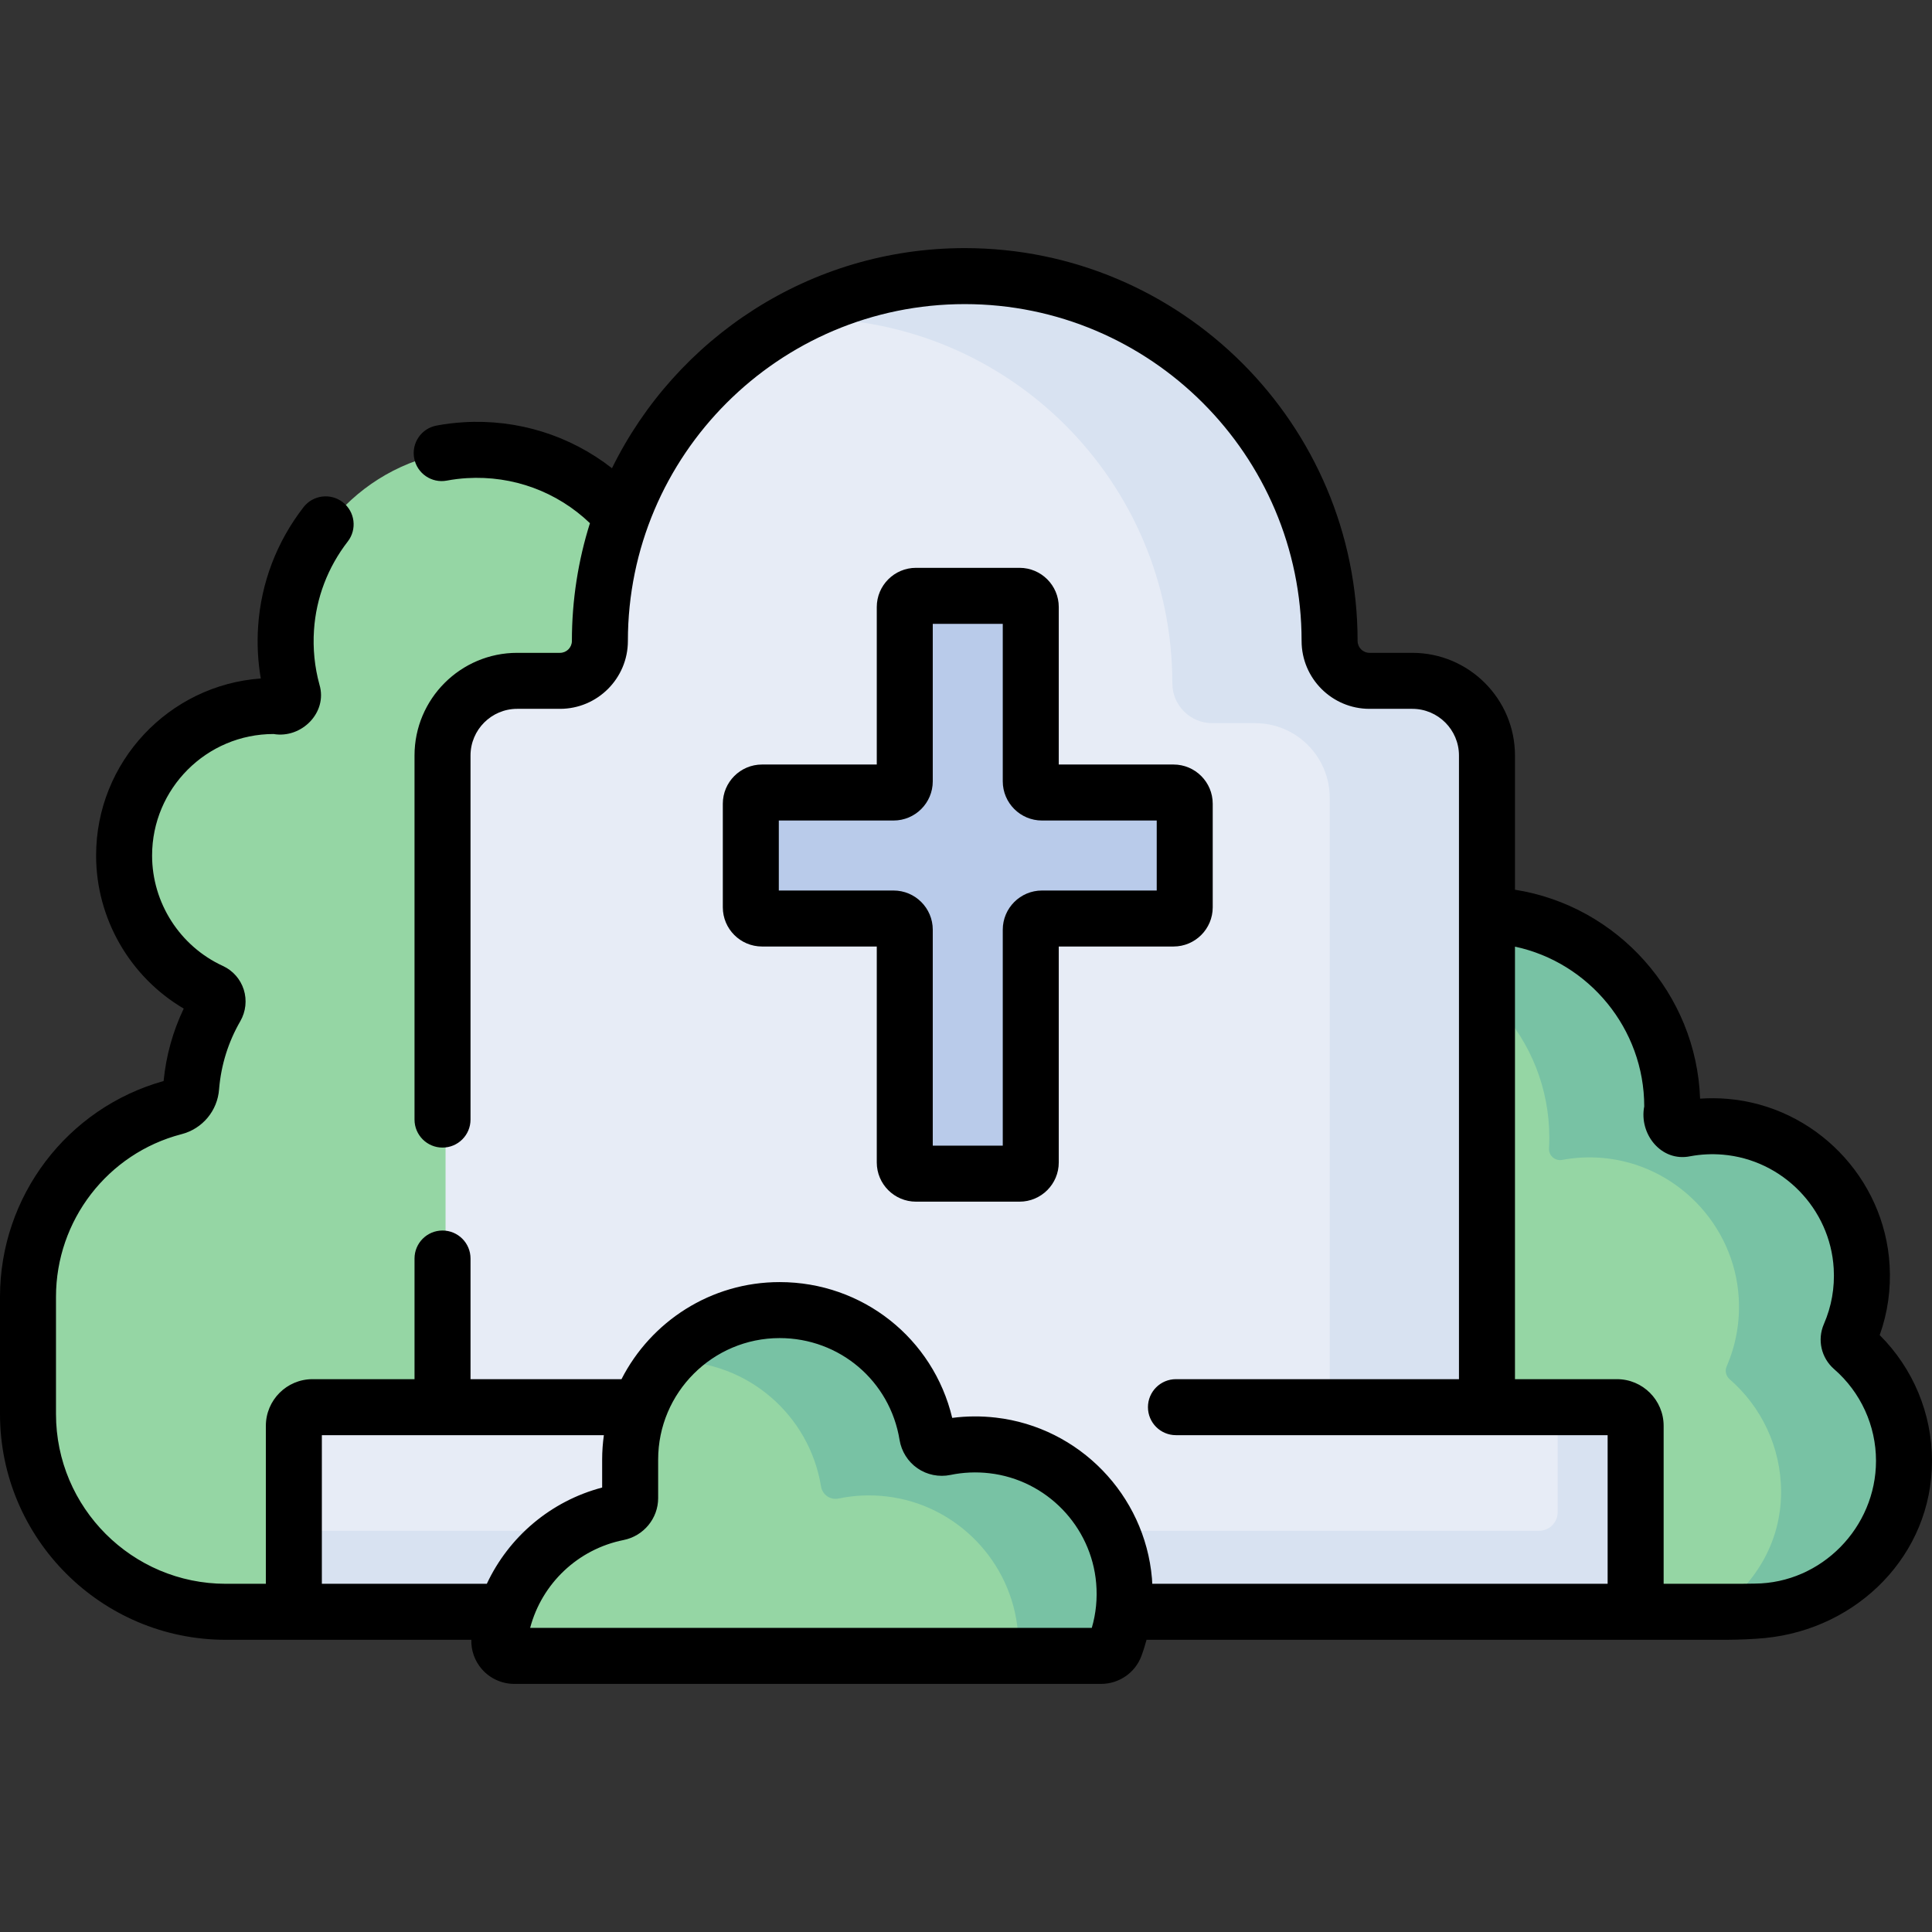 <svg id="Capa_1" enable-background="new 0 0 512 512" height="512" viewBox="0 0 512 512" width="512" xmlns="http://www.w3.org/2000/svg"><rect x="0" y="0" width="512" height="512" fill="#333333" stroke="none"/><g><g><path d="m491.736 357.239c-.975-.848-1.292-2.221-.777-3.406 2.39-5.5 3.575-11.645 3.199-18.107-1.134-19.515-16.727-35.494-36.207-37.126-3.642-.305-7.185-.104-10.578.527-1.889.351-3.611-1.146-3.499-3.065.055-.942.084-1.89.084-2.846 0-28.683-23.806-51.805-52.737-50.687-8.338.322-16.181 2.698-23.037 6.629-13.594 7.796-28.962 11.966-44.633 11.966h-56.396c-49.039 0-88.898-39.554-89.274-88.591 1.508-30.247-23.493-55.055-53.805-53.227-25.288 1.525-45.788 21.905-47.467 47.183-.392 5.896.231 11.591 1.703 16.935.539 1.958-1.008 3.831-3.036 3.729-.653-.033-1.309-.05-1.97-.05-21.88 0-39.618 17.738-39.618 39.618 0 15.98 9.462 29.746 23.088 36.01 1.59.731 2.153 2.679 1.278 4.195-3.614 6.264-5.929 13.371-6.575 20.955-.007.08-.013.164-.02.252-.182 2.503-1.947 4.614-4.376 5.244l-.042.011c-22.335 5.835-38.821 26.136-38.821 50.3v31.041c0 28.947 23.466 52.413 52.413 52.413h18.044 378s6.72.134 12.603-.711c17.757-2.551 36.101-17.49 36.101-39.29-.001-11.94-5.289-22.639-13.645-29.902z" fill="#95d6a4"/></g><g><path d="m491.736 357.24c-.975-.848-1.292-2.221-.777-3.406 2.39-5.5 3.575-11.645 3.199-18.107-1.134-19.515-16.727-35.494-36.207-37.126-3.642-.305-7.185-.104-10.578.527-1.889.351-3.611-1.146-3.499-3.065.055-.941.084-1.89.084-2.845 0-28.683-23.806-51.805-52.737-50.687-8.338.322-16.181 2.698-23.037 6.629-1.12.642-2.255 1.25-3.398 1.843 25.7 2.48 45.798 24.122 45.798 50.473 0 .956-.029 1.904-.084 2.846-.112 1.918 1.61 3.416 3.499 3.064 3.393-.631 6.937-.832 10.578-.527 19.48 1.633 35.072 17.611 36.207 37.126.376 6.462-.809 12.607-3.199 18.107-.515 1.185-.198 2.559.777 3.406 8.356 7.263 13.644 17.962 13.644 29.902 0 13.799-7.353 24.843-17.251 31.742h1.922s6.72.135 12.603-.71c17.757-2.551 36.101-17.49 36.101-39.29-.001-11.941-5.289-22.64-13.645-29.902z" fill="#78c2a4"/></g><g><path d="m375.077 180.429h-11.352c-5.836 0-10.567-4.731-10.567-10.567 0-53.4-43.289-96.689-96.689-96.689-53.4 0-96.689 43.289-96.689 96.689 0 5.836-4.731 10.567-10.567 10.567h-11.352c-10.928 0-19.786 8.859-19.786 19.786v189.167h276.789v-189.167c-.001-10.928-8.859-19.786-19.787-19.786z" fill="#e7ecf6"/></g><g><path d="m375.077 180.429h-11.352c-5.836 0-10.567-4.731-10.567-10.567 0-53.4-43.289-96.689-96.689-96.689-16.373 0-31.792 4.075-45.307 11.258.941-.027 1.885-.044 2.832-.044 53.4 0 96.689 43.289 96.689 96.689 0 5.836 4.731 10.567 10.567 10.567h11.352c10.928 0 19.786 8.859 19.786 19.786v177.953h42.475v-189.167c0-10.928-8.858-19.786-19.786-19.786z" fill="#d8e2f1"/></g><g><path d="m310.996 210.026h-34.864c-1.639 0-2.968-1.329-2.968-2.968v-46.188c0-1.639-1.329-2.968-2.968-2.968h-27.453c-1.639 0-2.968 1.329-2.968 2.968v46.189c0 1.639-1.329 2.968-2.968 2.968h-34.864c-1.639 0-2.968 1.329-2.968 2.968v27.453c0 1.639 1.329 2.968 2.968 2.968h34.864c1.639 0 2.968 1.329 2.968 2.968v61.682c0 1.639 1.329 2.968 2.968 2.968h27.453c1.639 0 2.968-1.329 2.968-2.968v-61.682c0-1.639 1.329-2.968 2.968-2.968h34.864c1.639 0 2.968-1.329 2.968-2.968v-27.453c0-1.64-1.329-2.969-2.968-2.969z" fill="#4a80aa"/></g><g><path d="m310.996 210.026h-34.864c-1.639 0-2.968-1.329-2.968-2.968v-46.188c0-1.639-1.329-2.968-2.968-2.968h-27.453c-1.639 0-2.968 1.329-2.968 2.968v46.189c0 1.639-1.329 2.968-2.968 2.968h-34.864c-1.639 0-2.968 1.329-2.968 2.968v27.453c0 1.639 1.329 2.968 2.968 2.968h34.864c1.639 0 2.968 1.329 2.968 2.968v61.682c0 1.639 1.329 2.968 2.968 2.968h27.453c1.639 0 2.968-1.329 2.968-2.968v-61.682c0-1.639 1.329-2.968 2.968-2.968h34.864c1.639 0 2.968-1.329 2.968-2.968v-27.453c0-1.64-1.329-2.969-2.968-2.969z" fill="#b9cbea"/></g><g><path d="m429.262 427.142h-345.586c-2.761 0-5-2.239-5-5v-44.228c0-2.761 2.239-5 5-5h345.586c2.761 0 5 2.239 5 5v44.228c0 2.761-2.239 5-5 5z" fill="#e7ecf6"/></g><g><path d="m429.315 372.914h-16.515v27.82c0 2.732-2.215 4.947-4.947 4.947h-329.177v16.515c0 2.732 2.215 4.947 4.947 4.947h345.693c2.732 0 4.947-2.215 4.947-4.947v-44.336c-.001-2.732-2.216-4.946-4.948-4.946z" fill="#d8e2f1"/></g><g><path d="m263.873 383.054c-4.398-.509-8.667-.283-12.712.557-2.191.455-4.286-1-4.645-3.209-3.061-18.836-19.402-33.215-39.102-33.215-21.88 0-39.618 17.738-39.618 39.618v10.225c0 1.879-1.354 3.45-3.196 3.818-16.438 3.286-29.198 16.741-31.447 33.53-.316 2.359 1.553 4.449 3.933 4.449h155.538c1.632 0 3.118-.993 3.692-2.521 2.006-5.339 2.899-11.222 2.371-17.374-1.594-18.596-16.273-33.734-34.814-35.878z" fill="#95d6a4"/></g><g><path d="m298.688 418.933c-1.596-18.597-16.274-33.735-34.815-35.879-4.398-.509-8.667-.283-12.712.557-2.191.455-4.286-1-4.645-3.209-3.061-18.836-19.402-33.215-39.102-33.215-11.889 0-22.546 5.244-29.808 13.537.291-.006.579-.022.871-.022 19.7 0 36.041 14.379 39.102 33.215.359 2.209 2.454 3.664 4.645 3.209 4.044-.84 8.313-1.066 12.712-.557 18.542 2.144 33.22 17.282 34.815 35.879.186 2.165.186 4.294.033 6.38h22.841c1.632 0 3.118-.993 3.692-2.521 2.006-5.339 2.899-11.222 2.371-17.374z" fill="#78c2a4"/></g><g><path d="m498.141 353.814c2.114-5.922 2.996-12.137 2.625-18.52-1.348-23.194-19.832-42.148-42.994-44.089-2.41-.203-4.828-.218-7.23-.052-.987-27.794-21.843-51.088-49.058-55.367v-35.571c0-15.001-12.205-27.206-27.206-27.206h-11.352c-1.736 0-3.148-1.412-3.148-3.148 0-57.406-46.703-104.109-104.109-104.109-40.99 0-76.517 23.815-93.488 58.332-11.092-8.675-24.982-13.056-39.35-12.184-2.387.143-4.791.44-7.145.881-4.028.755-6.681 4.632-5.926 8.659.756 4.028 4.631 6.684 8.66 5.925 1.746-.327 3.529-.547 5.302-.653 12.198-.734 23.91 3.595 32.619 11.936-3.105 9.858-4.782 20.343-4.782 31.213 0 1.735-1.412 3.148-3.148 3.148h-11.351c-15.001 0-27.206 12.205-27.206 27.206v96.486c0 4.098 3.322 7.42 7.42 7.42s7.42-3.322 7.42-7.42v-96.486c0-6.819 5.547-12.366 12.366-12.366h11.351c9.918 0 17.987-8.069 17.987-17.987 0-49.224 40.046-89.27 89.27-89.27 49.223 0 89.269 40.046 89.269 89.27 0 9.918 8.069 17.987 17.987 17.987h11.352c6.819 0 12.366 5.547 12.366 12.366v165.279h-75.003c-4.098 0-7.42 3.322-7.42 7.42s3.322 7.42 7.42 7.42h114.401v39.388h-120.676s-.042-.947-.083-1.423c-1.9-22.142-19.292-40.064-41.355-42.615-3.876-.449-7.756-.425-11.578.073-5.029-21.053-23.733-35.989-45.734-35.989-18.267 0-34.124 10.474-41.911 25.726h-40.008v-31.973c0-4.098-3.322-7.42-7.42-7.42s-7.42 3.322-7.42 7.42v31.973h-27.032c-6.819 0-12.366 5.547-12.366 12.366v41.861h-10.625c-24.809 0-44.993-20.183-44.993-44.992v-31.041c0-20.27 13.684-38.002 33.201-43.102.021-.006.085-.021.106-.027 5.518-1.431 9.501-6.208 9.915-11.904l.012-.147c.54-6.347 2.427-12.362 5.607-17.874 1.47-2.547 1.803-5.608.914-8.399-.879-2.76-2.89-5.036-5.519-6.246-11.401-5.241-18.767-16.73-18.767-29.269 0-17.754 14.444-32.198 32.198-32.198 7.382 1.261 14.363-5.683 12.16-13.069-1.291-4.685-1.779-9.555-1.453-14.473.567-8.534 3.663-16.652 8.951-23.478 2.51-3.239 1.919-7.9-1.32-10.41-3.239-2.509-7.9-1.919-10.409 1.321-7.105 9.168-11.264 20.09-12.028 31.583-.309 4.651-.071 9.275.707 13.807-24.359 1.746-43.645 22.121-43.645 46.917 0 16.73 8.976 32.18 23.219 40.564-2.882 6.04-4.67 12.475-5.331 19.198-25.581 7.164-43.357 30.537-43.357 57.206v31.041c0 32.991 26.841 59.832 59.832 59.832h65.074c-.083 2.84.906 5.626 2.8 7.792 2.166 2.475 5.293 3.894 8.58 3.894h155.538c4.717 0 8.992-2.947 10.637-7.331.539-1.435.993-2.889 1.387-4.355h153.665c3.278-.028 7.026-.146 10.3-.472 24.515-2.445 44.187-22.029 44.187-46.947 0-12.55-5.016-24.526-13.859-33.328zm-412.845 26.52h74.737c-.293 2.117-.456 4.276-.456 6.472v7.407c-13.638 3.593-24.74 13.073-30.563 25.508h-43.718zm204.039 51.074h-148.843c3.102-11.733 12.637-20.859 24.762-23.284 5.309-1.061 9.163-5.726 9.163-11.094v-10.224c0-17.754 14.444-32.198 32.198-32.198 15.872 0 29.237 11.349 31.779 26.985.495 3.045 2.231 5.791 4.764 7.533 2.527 1.737 5.703 2.373 8.712 1.751 3.384-.702 6.868-.854 10.351-.451h.001c15.085 1.744 26.976 14 28.275 29.142.346 4.049-.044 8.022-1.162 11.84zm175.726-11.739c-1.878.035-3.791.053-3.791.053h-20.388v-41.861c0-6.819-5.547-12.366-12.366-12.366h-27.032v-114.628c19.618 4.194 34.255 21.772 34.255 42.349-1.422 7.276 4.491 14.798 12.193 13.205 2.823-.525 5.717-.669 8.6-.428 15.85 1.328 28.497 14.296 29.419 30.163.298 5.118-.576 10.07-2.596 14.719-1.812 4.169-.723 8.976 2.714 11.965 7.049 6.126 11.092 14.984 11.092 24.302-.001 17.645-14.454 32.421-32.1 32.527z"/><path d="m270.195 150.482h-27.453c-5.728 0-10.388 4.66-10.388 10.388v41.736h-30.412c-5.728 0-10.388 4.66-10.388 10.388v27.453c0 5.728 4.66 10.388 10.388 10.388h30.412v57.23c0 5.728 4.66 10.388 10.388 10.388h27.453c5.728 0 10.388-4.66 10.388-10.388v-57.23h30.413c5.728 0 10.388-4.66 10.388-10.388v-27.453c0-5.728-4.66-10.388-10.388-10.388h-30.413v-41.736c0-5.728-4.66-10.388-10.388-10.388zm36.349 66.964v18.55h-30.413c-5.728 0-10.388 4.66-10.388 10.388v57.23h-18.55v-57.23c0-5.728-4.66-10.388-10.388-10.388h-30.412v-18.55h30.412c5.728 0 10.388-4.66 10.388-10.388v-41.736h18.55v41.736c0 5.728 4.66 10.388 10.388 10.388z"/></g></g></svg>